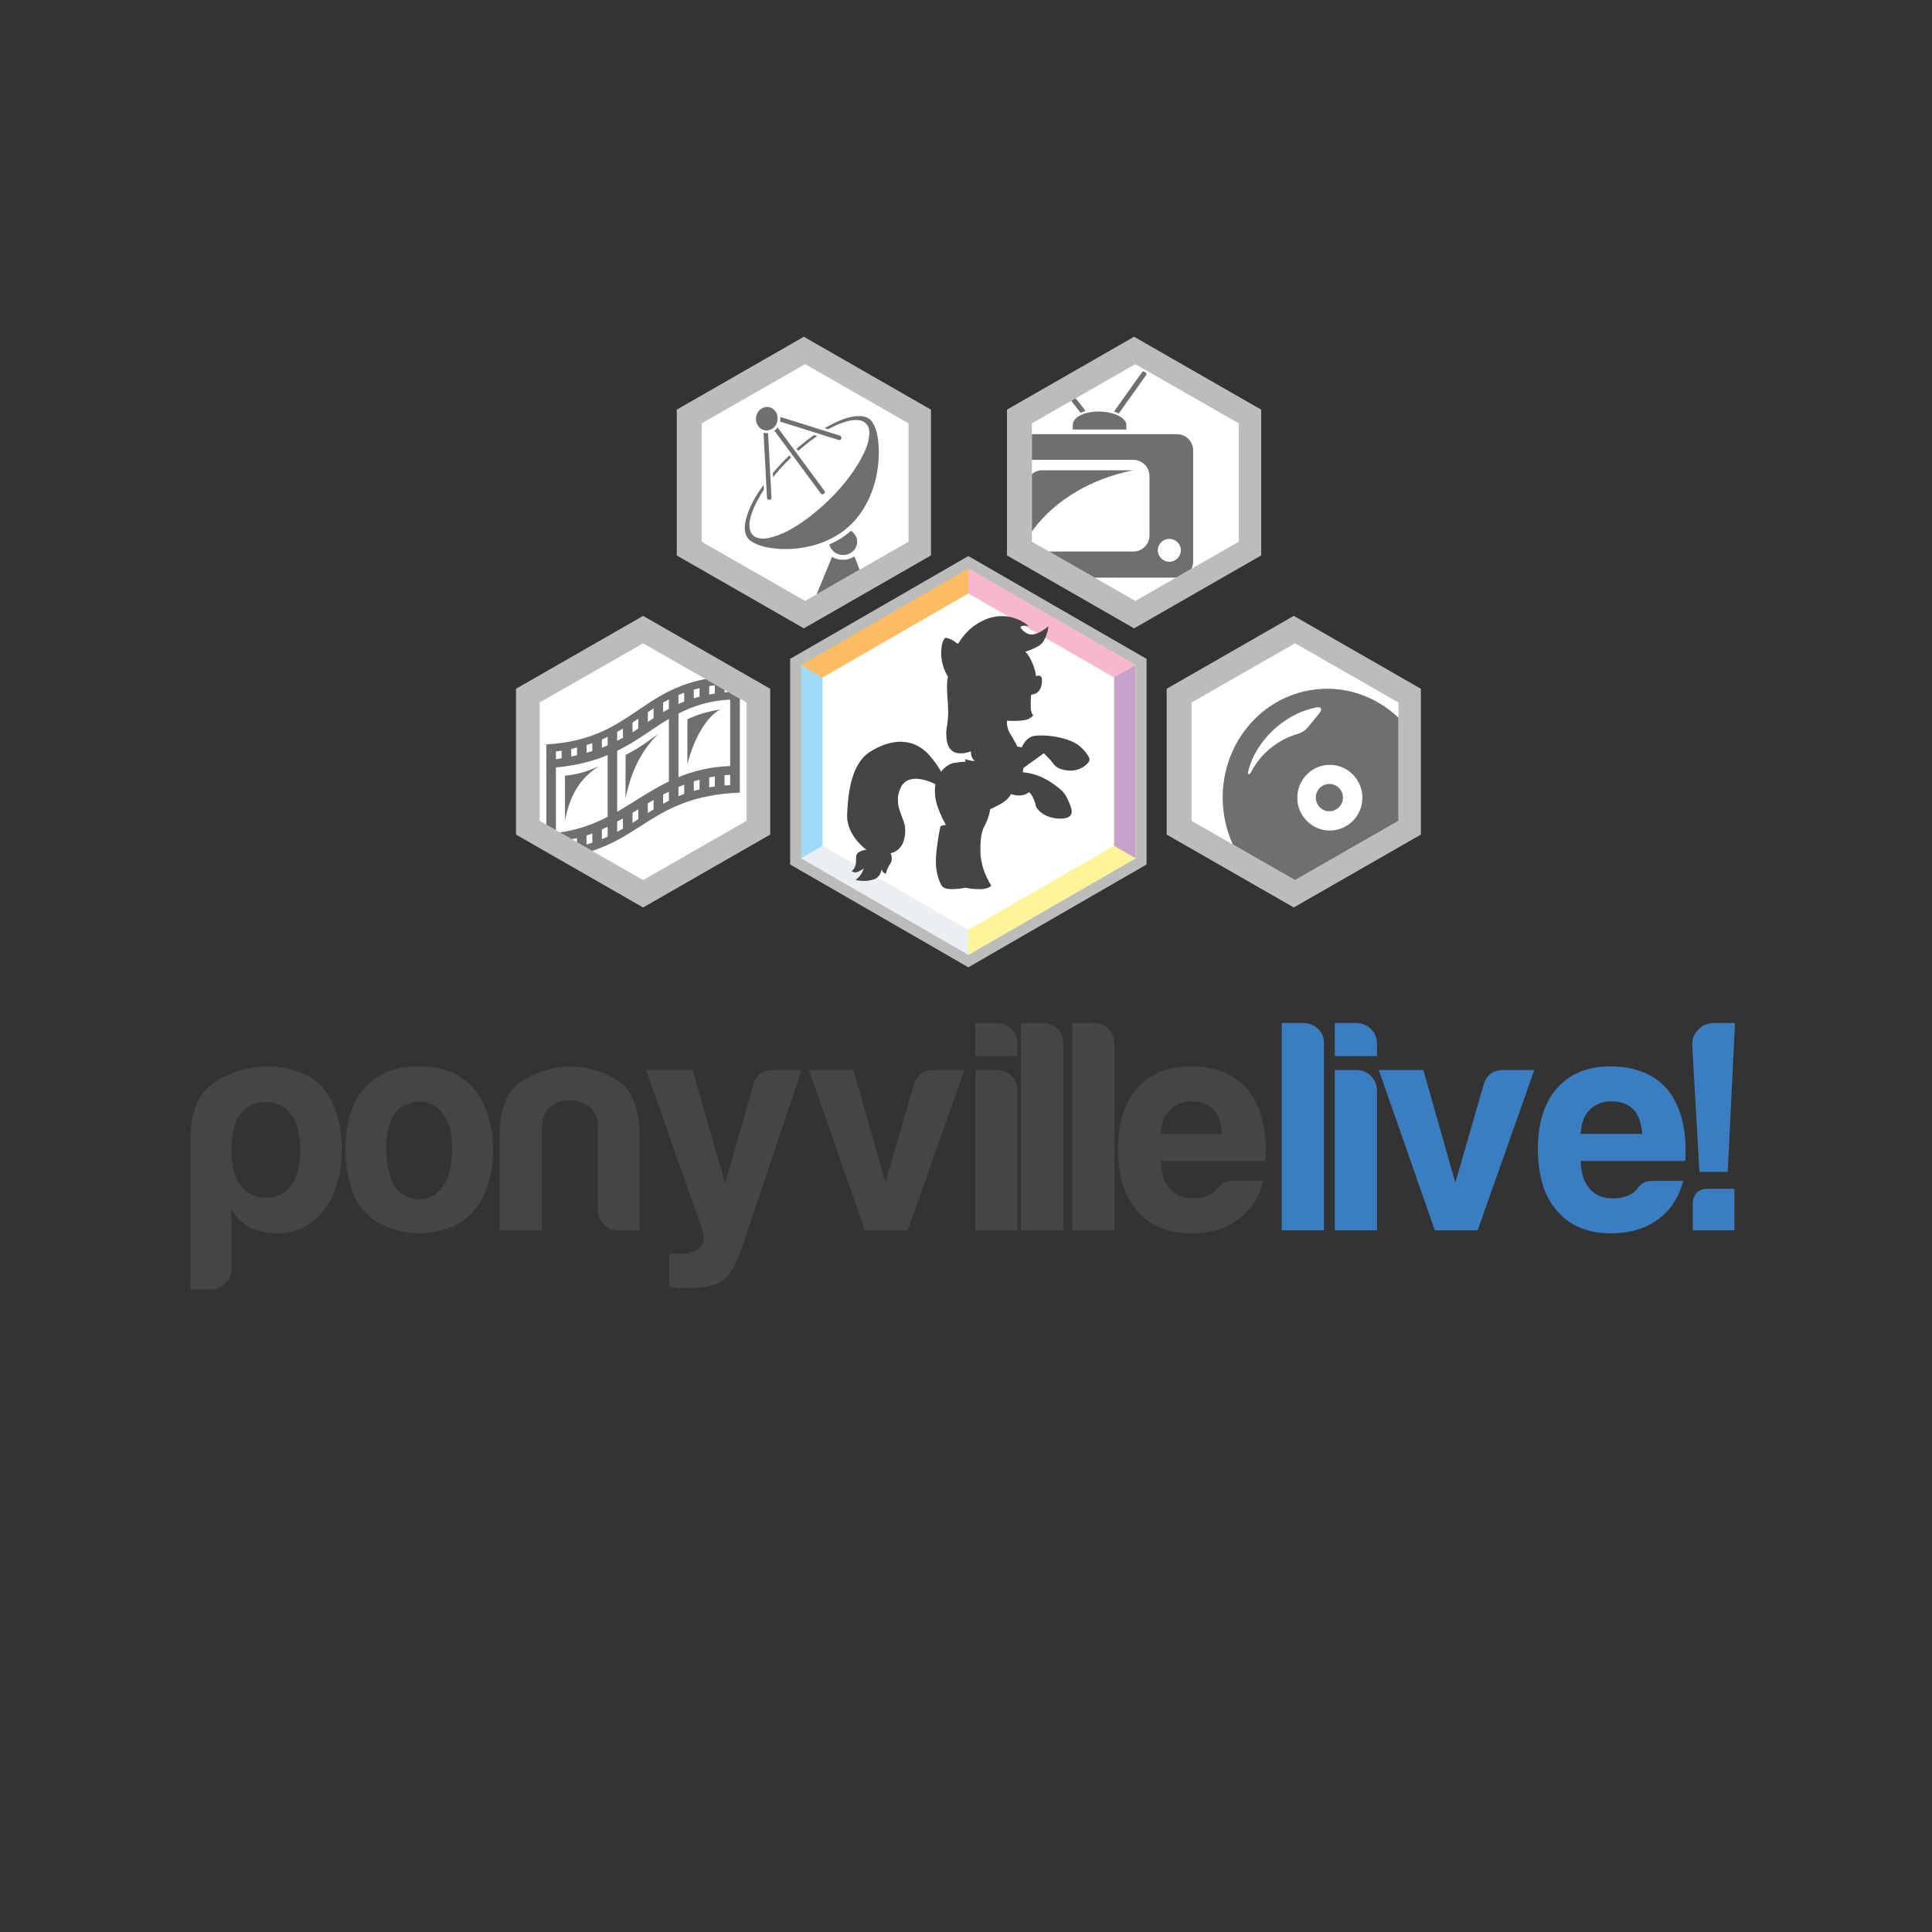 <?xml version="1.0" encoding="utf-8"?>
<!-- Generator: Adobe Illustrator 16.0.0, SVG Export Plug-In . SVG Version: 6.00 Build 0)  -->
<!DOCTYPE svg PUBLIC "-//W3C//DTD SVG 1.1//EN" "http://www.w3.org/Graphics/SVG/1.1/DTD/svg11.dtd">
<svg version="1.1" id="Layer_1" xmlns="http://www.w3.org/2000/svg" xmlns:xlink="http://www.w3.org/1999/xlink" x="0px" y="0px"
	 width="720px" height="720px" viewBox="0 0 720 720" enable-background="new 0 0 720 720" xml:space="preserve">
<rect x="0" y="0" width="720" height="720" fill="#333333" stroke="none"/>
<g id="Layer_2">
	<rect x="71" y="381" fill="none" width="454" height="139"/>
	<g enable-background="new    ">
		<path fill="#454545" d="M86.273,472.885c0,2.095-0.751,3.892-2.246,5.391c-1.499,1.495-3.295,2.246-5.391,2.246H71v-55.928
			c0-10.479,3.067-17.632,9.209-21.45c6.138-3.818,12.803-5.728,19.99-5.728c3.741,0,7.524,0.713,11.343,2.134
			c3.818,1.425,6.851,3.481,9.097,6.177c4.492,5.84,6.738,13.329,6.738,22.461c0,9.434-2.246,17.07-6.738,22.91
			c-4.492,5.692-10.258,8.535-17.295,8.535c-3.745,0-7.04-0.674-9.883-2.021c-2.997-1.495-5.391-3.818-7.188-6.963V472.885z
			 M111.879,428.861c0-5.84-1.123-10.332-3.369-13.477s-5.468-4.717-9.658-4.717c-4.043,0-7.188,1.572-9.434,4.717
			c-2.099,2.847-3.145,7.339-3.145,13.477c0,5.692,1.123,9.96,3.369,12.803c2.246,3.145,5.464,4.717,9.658,4.717
			c3.892,0,6.963-1.572,9.209-4.717S111.879,434.252,111.879,428.861z"/>
		<path fill="#454545" d="M137.484,453.119c-3.145-2.695-5.391-6.324-6.738-10.894c-1.348-4.565-2.021-9.321-2.021-14.263
			c0-4.043,0.562-8.086,1.685-12.129s2.881-7.412,5.278-10.107c3.892-4.492,8.907-7.148,15.049-7.974
			c6.138-0.821,11.68-0.337,16.621,1.46c5.689,2.246,9.883,6.142,12.578,11.68c2.544,4.941,3.818,10.708,3.818,17.295
			c0,4.794-0.526,8.911-1.572,12.354c-1.049,3.446-2.397,6.366-4.043,8.76c-3.594,4.941-8.163,8.013-13.701,9.209
			c-4.941,1.348-9.921,1.46-14.937,0.337C144.482,457.724,140.478,455.814,137.484,453.119z M148.266,413.588
			c-3.145,3.446-4.569,8.574-4.268,15.386c0.298,6.815,1.572,11.567,3.818,14.263c0.898,1.2,2.471,2.211,4.717,3.032
			c2.246,0.825,4.527,0.898,6.851,0.225c2.32-0.674,4.38-2.358,6.177-5.054s2.769-7.036,2.92-13.027
			c0-5.391-0.863-9.434-2.583-12.129c-1.723-2.695-3.706-4.415-5.952-5.166c-2.246-0.747-4.492-0.786-6.738-0.112
			S149.312,412.542,148.266,413.588z"/>
		<path fill="#454545" d="M238.334,458.51h-7.861c-2.246,0-4.082-0.709-5.503-2.134c-1.425-1.421-2.134-3.257-2.134-5.503v-30.547
			c0-3.594-1.088-6.212-3.257-7.861c-2.172-1.646-4.604-2.471-7.3-2.471s-5.092,0.825-7.188,2.471
			c-2.099,1.649-3.145,4.268-3.145,7.861v38.184h-15.723v-35.039c0-10.181,2.657-16.993,7.974-20.439
			c5.313-3.442,11.192-5.313,17.632-5.615c6.587,0,12.652,1.724,18.193,5.166c5.538,3.446,8.311,10.409,8.311,20.889V458.51z"/>
		<path fill="#454545" d="M249.34,479.623V467.27h4.268c2.994,0,5.352-0.713,7.075-2.134c1.72-1.425,2.057-3.706,1.011-6.851
			l-20.889-59.521H258.1l12.129,42.227l10.557-36.836c0.898-3.594,3.292-5.391,7.188-5.391h10.781l-22.91,68.057
			c-1.797,4.941-4.043,8.458-6.738,10.557c-2.695,1.797-7.114,2.695-13.252,2.695c-0.449,0-0.976,0-1.572,0c-0.6,0-1.123,0-1.572,0
			c-0.449-0.151-1.011-0.264-1.685-0.337C250.351,479.658,249.789,479.623,249.34,479.623z"/>
		<path fill="#454545" d="M338.285,458.51h-15.947l-20.889-59.746h16.621l11.904,42.002l10.557-36.611
			c1.197-3.594,3.594-5.391,7.188-5.391h11.68L338.285,458.51z"/>
		<path fill="#454545" d="M363.441,381.244h8.086c2.095,0,3.892,0.751,5.391,2.246c1.495,1.498,2.246,3.296,2.246,5.391v4.717
			h-15.723V381.244z M363.441,398.764h8.086c2.095,0,3.892,0.751,5.391,2.246c1.495,1.499,2.246,3.296,2.246,5.391v52.109h-15.723
			V398.764z"/>
		<path fill="#454545" d="M380.512,381.244h8.086c2.095,0,3.892,0.713,5.391,2.134c1.495,1.425,2.246,3.184,2.246,5.278v69.854
			h-15.723V381.244z"/>
		<path fill="#454545" d="M399.604,381.244h8.086c2.095,0,3.892,0.713,5.391,2.134c1.495,1.425,2.246,3.184,2.246,5.278v69.854
			h-15.723V381.244z"/>
		<path fill="#454545" d="M459.574,440.092h11.23c-1.649,6.289-4.794,11.083-9.434,14.375c-4.644,3.446-10.483,5.166-17.52,5.166
			c-8.535,0-15.2-2.769-19.99-8.311c-4.794-5.391-7.188-13.101-7.188-23.135c0-9.581,2.319-17.07,6.963-22.461
			c4.79-5.538,11.455-8.311,19.99-8.311c8.984,0,15.947,2.695,20.889,8.086c4.79,5.542,7.188,13.252,7.188,23.135
			c0,0.601,0,1.123,0,1.572s0,0.751,0,0.898c0,0.751-0.077,1.274-0.225,1.572h-38.857c0.147,4.644,1.271,8.086,3.369,10.332
			c1.944,2.397,4.864,3.594,8.76,3.594c2.544,0,4.717-0.522,6.514-1.572c0.449-0.147,0.859-0.41,1.235-0.786
			c0.372-0.372,0.786-0.786,1.235-1.235c0.147-0.449,0.709-1.046,1.685-1.797C456.391,440.468,457.777,440.092,459.574,440.092z
			 M432.621,422.572h22.91c-0.302-4.043-1.348-7.036-3.145-8.984c-1.948-2.095-4.717-3.145-8.311-3.145
			c-3.296,0-5.991,1.05-8.086,3.145C433.892,415.687,432.769,418.681,432.621,422.572z"/>
	</g>
	<rect x="477" y="381" fill="none" width="454" height="139"/>
	<g enable-background="new    ">
		<path fill="#3A7DC0" d="M477.674,381.244h8.086c2.096,0,3.893,0.713,5.391,2.134c1.495,1.425,2.246,3.184,2.246,5.278v69.854
			h-15.723V381.244z"/>
		<path fill="#3A7DC0" d="M497.439,381.244h8.086c2.096,0,3.893,0.751,5.391,2.246c1.495,1.498,2.246,3.296,2.246,5.391v4.717
			h-15.723V381.244z M497.439,398.764h8.086c2.096,0,3.893,0.751,5.391,2.246c1.495,1.499,2.246,3.296,2.246,5.391v52.109h-15.723
			V398.764z"/>
		<path fill="#3A7DC0" d="M550.672,458.51h-15.947l-20.889-59.746h16.621l11.904,42.002l10.557-36.611
			c1.197-3.594,3.594-5.391,7.188-5.391h11.68L550.672,458.51z"/>
		<path fill="#3A7DC0" d="M616.033,440.092h11.23c-1.649,6.289-4.794,11.083-9.434,14.375c-4.643,3.446-10.482,5.166-17.52,5.166
			c-8.535,0-15.199-2.769-19.99-8.311c-4.794-5.391-7.188-13.101-7.188-23.135c0-9.581,2.32-17.07,6.963-22.461
			c4.791-5.538,11.455-8.311,19.99-8.311c8.984,0,15.947,2.695,20.889,8.086c4.791,5.542,7.188,13.252,7.188,23.135
			c0,0.601,0,1.123,0,1.572s0,0.751,0,0.898c0,0.751-0.077,1.274-0.225,1.572H589.08c0.147,4.644,1.271,8.086,3.369,10.332
			c1.944,2.397,4.864,3.594,8.76,3.594c2.545,0,4.717-0.522,6.514-1.572c0.449-0.147,0.859-0.41,1.235-0.786
			c0.372-0.372,0.786-0.786,1.235-1.235c0.147-0.449,0.709-1.046,1.685-1.797C612.85,440.468,614.236,440.092,616.033,440.092z
			 M589.08,422.572h22.91c-0.302-4.043-1.348-7.036-3.145-8.984c-1.947-2.095-4.717-3.145-8.311-3.145
			c-3.295,0-5.99,1.05-8.086,3.145C590.351,415.687,589.228,418.681,589.08,422.572z"/>
		<path fill="#3A7DC0" d="M633.328,436.723l-2.695-47.393c0-2.246,0.786-4.155,2.358-5.728s3.481-2.358,5.728-2.358h7.861
			l-2.695,55.479H633.328z M636.697,443.012h9.658v15.498h-15.498v-9.658C630.857,444.96,632.802,443.012,636.697,443.012z"/>
	</g>
	<g>
		<polygon fill="#BCBCBB" points="360.874,207.228 427.282,245.541 427.282,322.167 360.874,360.479 294.465,322.167 
			294.465,245.541 		"/>
	</g>
	<g>
		<polygon fill="#FDBC61" points="360.874,211.872 423.21,247.863 423.21,319.845 360.874,355.836 298.539,319.845 298.539,247.863 
					"/>
	</g>
	<g>
		<polygon fill="#9FDAF7" points="360.874,211.872 423.21,247.863 423.21,319.845 360.874,355.836 298.539,319.845 298.539,247.863 
			360.874,283.854 		"/>
	</g>
	<g>
		<polygon fill="#EBEFF1" points="360.874,211.872 423.21,247.863 423.21,319.845 360.874,355.836 298.539,319.845 360.874,283.854 
					"/>
	</g>
	<g>
		<polygon fill="#FDF498" points="360.874,211.872 423.21,247.863 423.21,319.845 360.874,355.836 360.874,283.854 		"/>
	</g>
	<g>
		<polygon fill="#C8A1CB" points="360.874,211.872 423.21,247.863 423.21,319.845 360.874,283.854 		"/>
	</g>
	<g>
		<polygon fill="#F7B7CE" points="360.874,211.872 423.21,247.863 360.874,283.854 		"/>
	</g>
	<g>
		<polygon fill="#BCBCBB" points="422.64,125.495 470.008,152.662 470.008,206.996 422.64,234.163 375.271,206.996 375.271,152.662 
					"/>
	</g>
	<g>
		<polygon fill="#BCBCBB" points="482.153,229.519 529.521,256.687 529.521,311.021 482.153,338.188 434.783,311.021 
			434.783,256.687 		"/>
	</g>
	<g>
		<polygon fill="#BCBCBB" points="239.667,229.519 287.035,256.687 287.035,311.021 239.667,338.188 192.298,311.021 
			192.298,256.687 		"/>
	</g>
	<g>
		<polygon fill="#FFFFFF" points="239.667,239.736 278.212,261.795 278.212,305.913 239.667,327.971 201.122,305.913 
			201.122,261.795 		"/>
	</g>
	<g>
		<polygon fill="#FFFFFF" points="482.617,239.736 521.163,261.795 521.163,305.913 482.617,327.971 444.072,305.913 
			444.072,261.795 		"/>
	</g>
	<g>
		<polygon fill="#FFFFFF" points="423.104,135.711 461.648,157.77 461.648,201.887 423.104,223.946 384.559,201.887 384.559,157.77 
					"/>
	</g>
	<g>
		<polygon fill="#BCBCBB" points="299.574,125.495 346.942,152.662 346.942,206.996 299.574,234.163 252.206,206.996 
			252.206,152.662 		"/>
	</g>
	<g>
		<polygon fill="#FFFFFF" points="300.038,135.711 338.583,157.77 338.583,201.887 300.038,223.946 261.493,201.887 261.493,157.77 
					"/>
	</g>
	<g>
		<polygon fill="#FFFFFF" points="360.874,221.16 415.208,252.507 415.208,315.2 360.874,346.547 306.54,315.2 306.54,252.507 		"/>
	</g>
</g>
<g id="Layer_3">
	<g>
		<g>
			<defs>
				<polygon id="SVGID_1_" points="300.038,135.711 338.583,157.77 338.583,201.887 300.038,223.946 261.493,201.887 
					261.493,157.77 				"/>
			</defs>
			<clipPath id="SVGID_2_">
				<use xlink:href="#SVGID_1_"  overflow="visible"/>
			</clipPath>
			<path clip-path="url(#SVGID_2_)" fill="#6F6F70" d="M285.923,151.658c-2.053-0.042-3.875,1.604-4.171,3.856
				c-0.315,2.401,1.222,4.583,3.439,4.875c2.216,0.292,4.273-1.417,4.588-3.818c0.316-2.402-1.229-4.591-3.446-4.883
				C286.196,151.67,286.061,151.662,285.923,151.658z M320.202,155.06c-4.049-0.013-7.869,1.824-11.392,3.665
				c-0.485,0.274-0.966,0.551-1.444,0.836c0.423,0.142,0.854,0.276,1.283,0.403c1.765-0.966,3.6-1.808,5.505-2.5
				c1.864-0.623,3.824-1.099,5.798-0.886c2.017,0.118,3.77,1.694,3.958,3.716c0.416,3.86-1.365,7.555-3.108,10.88
				c-4.84,8.544-11.816,15.854-19.559,21.787c-4.597,3.34-9.65,6.611-15.38,7.631c-2.206,0.382-5.087-0.001-6.069-2.288
				c-1.162-2.887-0.029-6.095,1.041-8.839c1.082-2.454,2.38-4.788,3.849-7.016c-0.032-0.598-0.063-1.191-0.095-1.789
				c-2.998,4.149-5.668,8.629-6.781,13.658c-0.535,2.488-0.378,5.593,1.861,7.207c3.306,2.291,7.496,2.812,11.437,3.063
				c10.2,0.42,20.964-3.047,27.725-10.923c6.213-7.238,8.937-17.062,8.68-26.515c-0.218-3.481-0.56-7.224-2.639-10.146
				c-0.86-1.108-2.211-1.708-3.585-1.884c-0.091-0.012-0.187-0.022-0.278-0.03C320.736,155.071,320.472,155.061,320.202,155.06z
				 M290.806,155.383c0.054,0.577,0.027,1.167-0.08,1.737l21.875,6.854c0.98,0.24,1.385-1.101,0.505-1.605L290.806,155.383z
				 M289.809,159.312c-0.239,0.335-0.514,0.642-0.836,0.909c-0.111,0.109-0.231,0.214-0.351,0.308l17.336,23.459
				c0.699,0.673,1.741-0.235,1.342-0.997L289.809,159.312z M284.553,161.298l1.282,24.229c0.052,1.063,1.79,0.972,1.672-0.088
				l-1.269-24.009C285.676,161.478,285.106,161.434,284.553,161.298z M303.407,162.12c-2.267,1.577-4.443,3.295-6.524,5.117
				c0.196,0.265,0.398,0.533,0.594,0.8c2.245-1.976,4.594-3.864,7.074-5.55C304.17,162.366,303.789,162.239,303.407,162.12z
				 M294.186,169.707c-2.171,2.082-4.23,4.283-6.172,6.576c0.026,0.507,0.054,1.018,0.08,1.524c2.071-2.566,4.334-4.988,6.693-7.287
				C294.586,170.25,294.385,169.978,294.186,169.707z M317.116,197.806c-2.384,2.128-5.105,3.816-8.027,5.065
				c0.354,1.656,1.6,3.097,3.416,3.688c2.729,0.888,5.711-0.476,6.657-3.042C319.957,201.354,319.051,199.019,317.116,197.806z
				 M318.414,207.358c-2.628,1.698-5.807,1.649-8.335,0.168l-6.54,15.879c-1.462,4.157,23.419,3.858,21.281,0.242L318.414,207.358z"
				/>
		</g>
	</g>
	<g>
		<g>
			<defs>
				<polygon id="SVGID_3_" points="423.104,135.711 461.648,157.77 461.648,201.887 423.104,223.946 384.559,201.887 
					384.559,157.77 				"/>
			</defs>
			<clipPath id="SVGID_4_">
				<use xlink:href="#SVGID_3_"  overflow="visible"/>
			</clipPath>
			<path clip-path="url(#SVGID_4_)" fill="#6F6F70" d="M426.115,138.408c-0.185-0.004-0.357,0.075-0.473,0.236l-10.236,14.389
				c-0.087,0.122-0.159,0.24-0.143,0.377c0.546,0.183,1.148,0.409,1.698,0.661l10.19-14.342c0.185-0.258,0.115-0.618-0.143-0.802
				l-0.565-0.424C426.35,138.433,426.226,138.41,426.115,138.408z M392.902,138.644c-0.109,0.008-0.237,0.068-0.33,0.142
				l-0.566,0.424c-0.249,0.196-0.29,0.553-0.094,0.802l10.804,13.823c0.531-0.243,1.129-0.452,1.698-0.613
				c0.032-0.159-0.034-0.334-0.143-0.471l-10.896-13.871C393.252,138.724,393.085,138.63,392.902,138.644z M409.604,153.363
				c-4.055-0.043-8.064,1.138-9.482,3.632c-0.252,0.445-0.329,1.011-0.329,1.462v1.604h19.956v-1.604
				c0.012-0.578-0.145-1.104-0.425-1.51C417.752,154.682,413.657,153.406,409.604,153.363z M378.75,161.808
				c-3.346,0-6.039,2.693-6.039,6.039v41.375c0,3.345,2.693,6.039,6.039,6.039h59.867c3.346,0,6.039-2.693,6.039-6.039v-41.375
				c0-3.346-2.693-6.039-6.039-6.039H378.75z M384.788,171.385h37.554c3.345,0,6.038,2.693,6.038,6.039v22.079
				c0,3.345-2.693,6.039-6.038,6.039h-37.554c-3.347,0-6.038-2.693-6.038-6.039v-22.079
				C378.75,174.078,381.441,171.385,384.788,171.385z M388.326,175.253c-3.021,0-5.473,2.404-5.473,5.426v19.956
				c5.896-9.688,18.412-21.024,39.394-25.381L388.326,175.253L388.326,175.253z M435.786,200.823c2.362,0,4.293,1.884,4.293,4.246
				c0,2.361-1.931,4.293-4.293,4.293c-2.36,0-4.293-1.932-4.293-4.293C431.493,202.708,433.426,200.823,435.786,200.823z"/>
		</g>
	</g>
	<g>
		<g>
			<defs>
				<polygon id="SVGID_5_" points="482.617,239.736 521.163,261.795 521.163,305.913 482.617,327.971 444.072,305.913 
					444.072,261.795 				"/>
			</defs>
			<clipPath id="SVGID_6_">
				<use xlink:href="#SVGID_5_"  overflow="visible"/>
			</clipPath>
			<path clip-path="url(#SVGID_6_)" fill="#6F6F70" d="M493.745,256.682c-0.667,0.014-1.315,0.061-1.989,0.11
				c-21.546,1.606-37.647,21.103-35.975,43.546c1.673,22.443,20.452,39.35,41.998,37.744c21.546-1.607,37.76-21.104,36.086-43.547
				C532.244,272.793,514.443,256.234,493.745,256.682z M491.148,263.59c1.368-0.066,1.584,0.916,0.553,2.21l-4.146,5.084
				c-0.92,1.087-2.048,2.071-4.31,2.763c-6.479,1.805-13.415,7.002-16.91,13.926c-0.642,1.293-1.512,1.324-1.161-0.11
				c2.522-10.655,12.68-21.272,25.312-23.817C490.729,263.589,490.952,263.599,491.148,263.59z M495.569,285.031
				c6.689,0,12.156,5.522,12.156,12.268c0,6.744-5.466,12.213-12.156,12.213c-6.691,0-12.104-5.469-12.104-12.213
				C483.467,290.554,488.878,285.031,495.569,285.031z M495.403,292.159c-2.783,0-5.029,2.278-5.029,5.084
				c0,2.806,2.246,5.084,5.029,5.085c2.782,0,5.084-2.279,5.084-5.085C500.487,294.437,498.188,292.159,495.403,292.159z
				 M526.35,306.029c0.253,0.015,0.354,0.393,0.166,1.104c-2.714,10.609-13.021,21.004-25.695,23.32
				c-1.959,0.41-2.367-0.697-1.161-2.154l4.255-4.975c0.939-1.07,2.036-2.058,4.311-2.707c6.511-1.688,13.514-6.734,17.132-13.595
				C525.688,306.384,526.097,306.016,526.35,306.029z"/>
		</g>
	</g>
	<g>
		<g>
			<defs>
				<polygon id="SVGID_7_" points="239.667,239.736 278.212,261.795 278.212,305.913 239.667,327.971 201.122,305.913 
					201.122,261.795 				"/>
			</defs>
			<clipPath id="SVGID_8_">
				<use xlink:href="#SVGID_7_"  overflow="visible"/>
			</clipPath>
			<path clip-path="url(#SVGID_8_)" fill="#6F6F70" d="M275.722,251.81c-37.442,0.5-37.123,23.519-72.11,25.62v0.32v2.74v2.969
				v2.831v24.387v3.061v3.791v1.143v1.552c35.83-2.331,35.242-23.258,72.11-24.844v-1.689v-1.279v-3.791v-3.151v-24.844v-3.014
				v-3.06v-1.781V251.81z M272.113,254.732v3.105c-0.716,0.057-1.414,0.111-2.101,0.183v-3.105
				C270.69,254.851,271.407,254.784,272.113,254.732z M266.405,255.326v3.151c-0.727,0.111-1.415,0.237-2.101,0.365v-3.151
				C264.992,255.569,265.682,255.431,266.405,255.326z M260.697,256.422v3.197c-0.745,0.188-1.449,0.43-2.146,0.639v-3.243
				C259.253,256.814,259.951,256.603,260.697,256.422z M254.988,258.158v3.288c-0.737,0.286-1.458,0.604-2.146,0.914v-3.38
				C253.541,258.687,254.246,258.431,254.988,258.158z M249.279,260.669v3.471c-0.729,0.403-1.45,0.813-2.146,1.233v-3.562
				C247.825,261.417,248.552,261.041,249.279,260.669z M272.113,260.715v24.752c-7.581,0.292-13.783,1.894-19.271,4.156v-23.702
				C258.12,263.195,264.107,261.158,272.113,260.715z M243.571,264.003v3.608c-0.727,0.486-1.422,0.965-2.147,1.461v-3.653
				C242.129,264.943,242.851,264.468,243.571,264.003z M268.506,264.377c-5.295,0.925-8.509,1.875-12.33,3.691v16.806
				C258.058,276.847,262.717,267.269,268.506,264.377z M237.862,267.839v3.654c-0.7,0.466-1.414,0.954-2.146,1.416v-3.653
				C236.436,268.776,237.158,268.32,237.862,267.839z M249.279,267.885v23.336c-6.9,3.345-12.801,7.589-19.272,11.28v-22.697
				C237.446,276.158,243.041,271.623,249.279,267.885z M232.154,271.539v3.425c-0.676,0.375-1.43,0.729-2.147,1.096v-3.334
				C230.721,272.325,231.476,271.947,232.154,271.539z M245.397,273.457c-4.752,3.522-8.371,5.992-12.239,7.855l-0.046,16.35
				C234.808,288.696,238.671,279.868,245.397,273.457z M226.445,274.598v3.197c-0.693,0.299-1.403,0.583-2.146,0.868v-3.061
				C225.047,275.288,225.74,274.935,226.445,274.598z M220.737,276.973v2.923c-0.696,0.222-1.409,0.429-2.146,0.639v-2.923
				C219.321,277.39,220.046,277.211,220.737,276.973z M215.028,278.571v2.923c-0.694,0.164-1.416,0.304-2.146,0.457v-2.832
				C213.624,278.964,214.323,278.743,215.028,278.571z M209.32,279.759v2.832c-0.699,0.12-1.426,0.249-2.147,0.365v-2.877
				C207.894,279.981,208.625,279.871,209.32,279.759z M226.445,281.403v23.017c-5.562,2.845-11.678,5.129-19.272,5.982v-24.386
				C215.019,285.263,221.187,283.582,226.445,281.403z M223.294,285.513c-5.269,2.349-8.451,3.107-12.741,3.562v16.806
				C212.249,296.917,215.815,290.141,223.294,285.513z M272.113,288.755v3.836c-0.707,0.047-1.423,0.079-2.101,0.137v-3.836
				C270.702,288.828,271.406,288.798,272.113,288.755z M266.405,289.35v3.745c-0.727,0.1-1.409,0.2-2.101,0.319v-3.699
				C264.993,289.579,265.693,289.461,266.405,289.35z M260.697,290.583v3.607c-0.729,0.175-1.456,0.352-2.146,0.548v-3.563
				C259.248,290.958,259.973,290.777,260.697,290.583z M254.988,292.409v3.471c-0.731,0.268-1.451,0.529-2.146,0.822v-3.425
				C253.544,292.969,254.26,292.691,254.988,292.409z M249.279,295.012v3.38c-0.731,0.373-1.446,0.751-2.146,1.142v-3.425
				C247.831,295.733,248.566,295.375,249.279,295.012z M243.571,298.118v3.516c-0.721,0.449-1.436,0.912-2.147,1.37v-3.607
				C242.132,298.967,242.852,298.539,243.571,298.118z M237.862,301.588v3.7c-0.708,0.459-1.422,0.913-2.146,1.369v-3.745
				C236.434,302.472,237.145,302.033,237.862,301.588z M232.154,305.013v3.791c-0.691,0.399-1.428,0.798-2.147,1.188v-3.79
				C230.724,305.802,231.447,305.427,232.154,305.013z M226.445,308.119v3.699c-0.697,0.321-1.407,0.609-2.146,0.913v-3.608
				C225.026,308.796,225.737,308.469,226.445,308.119z M220.737,310.631v3.424c-0.692,0.235-1.417,0.422-2.146,0.641v-3.334
				C219.318,311.127,220.032,310.892,220.737,310.631z M215.028,312.32v3.334c-0.702,0.169-1.408,0.35-2.146,0.503v-3.38
				C213.605,312.637,214.329,312.489,215.028,312.32z M209.32,313.371v3.425c-0.696,0.11-1.425,0.22-2.147,0.319V313.6
				C207.898,313.543,208.619,313.454,209.32,313.371z"/>
		</g>
	</g>
	<g>
		<path fill="none" d="M315.679,303.653c0-24.63,0-49.26-0.005-73.89c0-0.199,0.045-0.244,0.244-0.244
			c29.971,0.005,59.941,0.005,89.912,0c0.199,0,0.244,0.044,0.244,0.244c-0.005,33.796-0.005,67.593,0,101.39
			c0,0.198-0.044,0.244-0.243,0.244c-29.972-0.006-59.942-0.006-89.913,0c-0.199,0-0.245-0.045-0.244-0.244
			c0.006-8.849,0.005-17.696,0.005-26.543c0.1,0.063,0.055,0.163,0.049,0.241c-0.025,0.31,0.022,0.62,0.07,0.918
			c0.152,0.949,0.382,1.878,0.722,2.783c0.542,1.443,1.311,2.752,2.225,3.983c0.349,0.47,0.73,0.914,1.119,1.352
			c0.481,0.543,0.998,1.05,1.526,1.544c0.48,0.45,0.991,0.869,1.525,1.28c-0.659-0.047-1.259,0.147-1.848,0.388
			c-0.408,0.167-0.815,0.323-1.181,0.589c-0.608,0.441-0.813,1.063-0.856,1.762c-0.045,0.729,0.041,1.463-0.052,2.194
			c-0.144,1.124-0.544,2.109-1.429,2.857c-0.107,0.09-0.17,0.15,0.015,0.264c0.76,0.47,1.519,0.45,2.305,0.073
			c0.713-0.341,1.384-0.752,2.062-1.182c-0.637,1.707-1.61,3.167-3.093,4.254c1.028,0.298,2.098,0.373,3.167,0.384
			c0.431,0.004,0.873-0.032,1.309-0.082c0.667-0.077,1.315-0.219,1.964-0.379c1.6-0.394,2.538-1.455,3.043-2.965
			c0.098-0.293,0.182-0.592,0.277-0.906c0.066,0.077,0.103,0.128,0.102,0.203c0,0.069,0.004,0.142,0.024,0.208
			c0.19,0.651,0.729,0.94,1.279,1.211c0.099,0.049,0.161-0.013,0.183-0.122c0.259-1.267,0.801-2.41,1.515-3.479
			c0.533-0.8,0.732-1.683,0.603-2.627c-0.057-0.419-0.169-0.831-0.367-1.213c-0.043-0.084-0.121-0.161,0.061-0.199
			c1.301-0.272,2.377-0.926,3.27-1.909c0.551-0.608,0.977-1.294,1.275-2.046c0.668-1.687,0.88-3.443,0.773-5.252
			c-0.052-0.878-0.243-1.722-0.526-2.54c-0.396-1.145-0.859-2.264-1.264-3.405c-0.42-1.185-0.779-2.387-0.882-3.654
			c-0.077-0.949-0.067-1.888,0.106-2.827c0.151-0.822,0.409-1.608,0.722-2.379c0.301-0.739,0.707-1.417,1.256-1.995
			c0.603-0.634,1.33-1.092,2.166-1.354c0.973-0.306,1.963-0.424,2.991-0.334c0.697,0.061,1.392,0.132,2.066,0.292
			c1.554,0.369,3.051,0.911,4.479,1.634c0.155,0.079,0.165,0.192,0.136,0.32c-0.112,0.489-0.132,0.989-0.143,1.483
			c-0.016,0.687-0.027,1.374,0.033,2.063c0.057,0.652,0.12,1.304,0.24,1.945c0.197,1.055,0.513,2.08,0.88,3.091
			c0.465,1.279,0.998,2.529,1.583,3.756c0.422,0.884,0.861,1.759,1.35,2.62c-0.045,0.012-0.068,0.022-0.092,0.023
			c-0.624,0.011-1.228,0.109-1.795,0.383c-0.102,0.049-0.174,0.098-0.199,0.241c-0.138,0.793-0.307,1.581-0.452,2.374
			c-0.122,0.666-0.23,1.334-0.336,2.002c-0.083,0.523-0.155,1.049-0.231,1.573c-0.083,0.576-0.185,1.15-0.243,1.729
			c-0.055,0.556-0.118,1.111-0.179,1.667c-0.089,0.809-0.163,1.621-0.186,2.431c-0.037,1.292-0.057,2.586,0.138,3.875
			c0.101,0.67,0.195,1.34,0.353,1.999c0.343,1.428,0.834,2.802,1.511,4.111c0.22,0.427,0.535,0.73,0.945,0.937
			c0.802,0.401,1.679,0.504,2.557,0.533c1.072,0.034,2.142-0.042,3.21-0.146c0.521-0.051,1.038-0.11,1.549-0.219
			c0.448-0.094,0.888-0.176,1.352-0.056c0.987,0.256,2.008,0.384,3.021,0.408c1.219,0.028,2.448,0.147,3.659-0.141
			c0.756-0.18,1.468-0.453,2.121-0.887c0.231-0.153,0.159-0.277,0.062-0.433c-0.569-0.904-1.067-1.847-1.521-2.815
			c-0.691-1.478-1.253-3-1.672-4.578c-0.286-1.075-0.479-2.167-0.61-3.271c-0.086-0.718-0.063-1.439-0.094-2.159
			c-0.05-1.188-0.007-2.377,0.084-3.566c0.058-0.749,0.138-1.493,0.274-2.229c0.201-1.068,0.488-2.114,0.994-3.078
			c1.041-1.986,1.879-4.038,2.205-6.274c0.022-0.149,0.012-0.342,0.24-0.419c0.311-0.104,0.609-0.247,0.906-0.39
			c0.992-0.481,1.963-1.006,2.929-1.541c0.767-0.424,1.464-0.941,2.106-1.528c0.625-0.568,1.158-1.218,1.572-1.953
			c0.119-0.207,0.184-0.18,0.371-0.092c0.512,0.24,1.061,0.356,1.627,0.417c0.637,0.069,1.278,0.087,1.902,0.022
			c1.02-0.107,1.968-0.468,2.783-1.118c0.083-0.066,0.15-0.076,0.24,0.013c0.221,0.217,0.418,0.451,0.611,0.689
			c0.428,0.527,0.674,1.153,0.951,1.758c0.289,0.628,0.549,1.27,0.703,1.95c0.091,0.402,0.115,0.825,0.342,1.19
			c0.564,0.913,1.337,1.624,2.209,2.229c0.963,0.667,2.018,1.144,3.143,1.47c1.076,0.313,2.181,0.442,3.295,0.494
			c0.351,0.016,0.701-0.017,1.053-0.038c0.667-0.04,1.314-0.144,1.934-0.386c0.976-0.383,1.427-1.039,1.515-1.968
			c0.058-0.607-0.075-1.197-0.252-1.776c-0.387-1.265-0.971-2.448-1.531-3.636c-0.526-1.112-1.261-2.075-2.188-2.901
			c-0.757-0.675-1.551-1.296-2.373-1.885c-1.018-0.727-2.047-1.434-3.146-2.029c-1.443-0.783-2.95-1.419-4.532-1.879
			c-1.381-0.402-2.78-0.679-4.226-0.78c0.095-0.377,0.185-0.752,0.201-1.146c0.009-0.156-0.01-0.357,0.172-0.499
			c1.048-0.819,2.132-1.587,3.216-2.355c1.366-0.969,2.733-1.937,4.065-2.956c0.15-0.116,0.243-0.135,0.396,0.023
			c0.644,0.668,1.319,1.303,1.935,1.999c0.416,0.471,0.84,0.935,1.202,1.45c0.618,0.877,1.396,1.569,2.374,2.023
			c1.254,0.581,2.593,0.763,3.953,0.831c0.553,0.028,1.104-0.02,1.652-0.097c0.805-0.113,1.574-0.333,2.313-0.664
			c1.12-0.503,2.084-1.223,2.896-2.145c0.323-0.368,0.555-0.769,0.525-1.292c-0.029-0.537-0.276-0.986-0.553-1.414
			c-0.751-1.167-1.686-2.18-2.692-3.132c-0.774-0.731-1.666-1.287-2.603-1.769c-1.196-0.615-2.458-1.076-3.755-1.427
			c-0.835-0.226-1.678-0.427-2.528-0.588c-0.759-0.144-1.526-0.244-2.295-0.341c-0.702-0.088-1.409-0.179-2.11-0.187
			c-1.25-0.014-2.504-0.102-3.752,0.088c-0.578,0.088-1.146,0.195-1.67,0.463c-0.674,0.347-1.236,0.827-1.736,1.404
			c-0.637,0.737-1.187,1.521-1.541,2.43c-0.039,0.1-0.061,0.096-0.131,0.061c-0.348-0.177-0.722-0.225-1.103-0.275
			c-0.153-0.02-0.37,0.046-0.478-0.175c-0.188-0.392-0.389-0.776-0.592-1.161c-0.416-0.792-0.854-1.571-1.306-2.342
			c-0.469-0.799-1.017-1.554-1.353-2.43c-0.426-1.115-0.623-2.264-0.58-3.456c0.004-0.117,0.043-0.16,0.154-0.148
			c0.174,0.019,0.35,0.061,0.521,0.049c0.854-0.059,1.701,0.125,2.558,0.011c0.452-0.06,0.913-0.016,1.372-0.046
			c0.698-0.047,1.395-0.092,2.08-0.23c1.171-0.237,2.208-0.732,3.02-1.643c0.088-0.101,0.101-0.176-0.002-0.267
			c-0.133-0.118-0.22-0.271-0.295-0.429c-0.365-0.767-0.492-1.596-0.521-2.428c-0.041-1.191-0.046-2.386,0.054-3.575
			c0.029-0.346-0.009-0.702,0.094-1.043c0.018-0.06,0.006-0.134,0.096-0.122c0.119,0.016,0.223-0.043,0.335-0.056
			c1.342-0.145,2.284-0.872,2.917-2.028c0.346-0.631,0.509-1.319,0.603-2.032c0.091-0.689,0.151-1.375-0.022-2.056
			c-0.129-0.5-0.574-0.949-1.155-0.911c-0.349,0.023-0.673,0.115-1.013,0.199c-0.004-0.589-0.104-1.149-0.232-1.698
			c-0.352-1.471-0.906-2.871-1.561-4.23c-0.534-1.116-1.135-2.2-2.051-3.065c-0.115-0.108-0.037-0.14,0.049-0.166
			c0.205-0.063,0.418-0.108,0.621-0.179c1.324-0.458,2.586-1.056,3.826-1.699c0.424-0.22,0.834-0.469,1.187-0.799
			c0.585-0.55,1.028-1.204,1.399-1.911c0.493-0.94,0.834-1.94,1.106-2.962c0.16-0.602,0.288-1.214,0.375-1.863
			c-0.401,0.301-0.771,0.59-1.153,0.861c-1.3,0.923-2.654,1.745-4.234,2.094c-0.703,0.155-1.424,0.146-2.106-0.098
			c-1.211-0.432-2.146-1.231-2.894-2.267c-0.15-0.209-0.103-0.3,0.074-0.435c0.685-0.519,1.469-0.373,2.229-0.341
			c0.188,0.008,0.374,0.014,0.573,0.022c-0.02-0.046-0.021-0.066-0.031-0.076c-0.778-0.643-1.612-1.204-2.505-1.678
			c-1.276-0.678-2.61-1.2-4.025-1.512c-0.817-0.181-1.64-0.32-2.478-0.343c-0.523-0.014-1.049,0.004-1.571-0.005
			c-0.458-0.007-0.913,0.049-1.358,0.12c-1.121,0.177-2.221,0.443-3.291,0.835c-1.356,0.499-2.642,1.141-3.863,1.91
			c-1.396,0.879-2.676,1.904-3.811,3.109c-0.522,0.556-1.016,1.133-1.485,1.733c-0.631,0.807-1.219,1.646-1.743,2.527
			c-0.08,0.135-0.107,0.097-0.201,0.036c-0.334-0.217-0.671-0.432-0.984-0.68c-0.961-0.764-2.051-1.253-3.248-1.505
			c-0.175-0.037-0.335,0.008-0.485,0.137c-0.388,0.333-0.605,0.769-0.782,1.232c-0.488,1.273-0.562,2.615-0.63,3.953
			c-0.044,0.869,0.03,1.735,0.149,2.599c0.113,0.817,0.292,1.618,0.523,2.409c0.404,1.381,0.98,2.688,1.711,3.924
			c0.154,0.261,0.154,0.46,0.069,0.746c-0.25,0.844-0.215,1.729-0.274,2.599c-0.065,0.97,0.048,1.94,0.062,2.912
			c0.005,0.375,0.015,0.755,0.042,1.132c0.064,0.898,0.146,1.796,0.207,2.695c0.051,0.754,0.074,1.51,0.096,2.264
			c0.025,0.854,0.031,1.71-0.026,2.568c-0.05,0.743-0.085,1.485-0.169,2.226c-0.073,0.64-0.176,1.275-0.298,1.905
			c-0.153,0.785-0.21,1.58-0.208,2.369c0.001,0.447,0.015,0.907,0.061,1.361c0.066,0.651,0.133,1.3,0.286,1.935
			c0.286,1.19,0.786,2.259,1.765,3.055c0.784,0.638,1.696,0.943,2.683,1.007c0.655,0.042,1.314,0.028,1.972-0.087
			c0.763-0.135,1.509-0.312,2.229-0.596c0.178-0.07,0.23-0.057,0.227,0.145c-0.011,0.402-0.004,0.803,0.078,1.204
			c0.182,0.876,0.602,1.599,1.361,2.209c-1.334,0.025-2.512-0.392-3.738-0.678c0.115,0.323,0.222,0.621,0.331,0.929
			c-0.456,0.064-0.894,0.013-1.333,0.059c-0.884,0.093-1.764,0.202-2.645,0.327c-1.546,0.22-2.829,0.961-3.97,1.979
			c-0.456,0.407-0.883,0.847-1.23,1.404c-0.131-0.261-0.23-0.494-0.359-0.708c-0.769-1.281-1.603-2.518-2.549-3.678
			c-0.874-1.072-1.734-2.149-2.761-3.087c-0.848-0.774-1.762-1.449-2.755-2.013c-1.804-1.025-3.759-1.568-5.822-1.695
			c-1.098-0.067-2.201-0.012-3.288,0.162c-1.085,0.173-2.154,0.43-3.198,0.783c-1.724,0.582-3.352,1.361-4.929,2.27
			c-1.394,0.804-2.625,1.782-3.674,3.001c-0.827,0.961-1.504,2.019-2.087,3.138c-0.675,1.293-1.203,2.647-1.631,4.042
			c-0.326,1.06-0.596,2.132-0.819,3.217c-0.143,0.697-0.271,1.396-0.383,2.098c-0.108,0.678-0.21,1.356-0.296,2.037
			c-0.075,0.597-0.124,1.199-0.178,1.8c-0.083,0.933-0.147,1.867-0.202,2.802c-0.034,0.581-0.072,1.161-0.053,1.743
			C315.733,303.589,315.733,303.635,315.679,303.653z"/>
		<path fill="#454545" d="M315.679,303.653c0.054-0.018,0.054-0.064,0.052-0.108c-0.019-0.582,0.02-1.163,0.053-1.743
			c0.055-0.935,0.119-1.869,0.202-2.802c0.054-0.601,0.103-1.203,0.178-1.8c0.085-0.68,0.188-1.359,0.296-2.037
			c0.112-0.703,0.24-1.401,0.383-2.098c0.223-1.085,0.493-2.158,0.819-3.217c0.429-1.394,0.957-2.748,1.631-4.042
			c0.583-1.119,1.261-2.177,2.087-3.138c1.049-1.219,2.281-2.198,3.674-3.001c1.577-0.909,3.205-1.688,4.929-2.27
			c1.044-0.353,2.113-0.61,3.198-0.783c1.087-0.173,2.19-0.229,3.288-0.162c2.063,0.127,4.018,0.67,5.822,1.695
			c0.993,0.564,1.907,1.239,2.755,2.013c1.027,0.938,1.888,2.016,2.761,3.087c0.946,1.161,1.78,2.397,2.549,3.678
			c0.129,0.214,0.228,0.447,0.359,0.708c0.347-0.557,0.774-0.997,1.23-1.404c1.141-1.018,2.423-1.759,3.97-1.979
			c0.88-0.125,1.761-0.234,2.645-0.327c0.439-0.046,0.877,0.006,1.333-0.059c-0.109-0.308-0.216-0.605-0.331-0.929
			c1.227,0.286,2.404,0.703,3.738,0.678c-0.761-0.61-1.181-1.333-1.36-2.209c-0.082-0.401-0.09-0.802-0.08-1.204
			c0.006-0.202-0.049-0.215-0.226-0.145c-0.72,0.284-1.466,0.461-2.229,0.596c-0.657,0.115-1.317,0.129-1.972,0.087
			c-0.987-0.063-1.899-0.369-2.683-1.007c-0.979-0.796-1.479-1.865-1.765-3.055c-0.152-0.635-0.22-1.283-0.286-1.935
			c-0.046-0.455-0.06-0.914-0.061-1.361c-0.002-0.789,0.055-1.584,0.208-2.369c0.123-0.63,0.225-1.265,0.298-1.905
			c0.084-0.741,0.12-1.483,0.169-2.226c0.057-0.858,0.051-1.714,0.026-2.568c-0.022-0.754-0.045-1.51-0.096-2.264
			c-0.061-0.899-0.143-1.797-0.207-2.695c-0.027-0.377-0.037-0.757-0.042-1.132c-0.014-0.971-0.127-1.942-0.062-2.912
			c0.059-0.87,0.024-1.755,0.274-2.599c0.084-0.285,0.085-0.484-0.069-0.746c-0.73-1.236-1.307-2.543-1.711-3.924
			c-0.232-0.792-0.41-1.592-0.523-2.409c-0.119-0.863-0.193-1.73-0.149-2.599c0.068-1.338,0.142-2.68,0.63-3.953
			c0.177-0.463,0.394-0.898,0.782-1.232c0.15-0.129,0.31-0.174,0.485-0.137c1.197,0.252,2.287,0.741,3.248,1.505
			c0.313,0.249,0.649,0.463,0.984,0.68c0.094,0.061,0.121,0.1,0.201-0.036c0.524-0.881,1.111-1.72,1.743-2.527
			c0.47-0.6,0.963-1.177,1.485-1.733c1.135-1.206,2.415-2.23,3.811-3.109c1.222-0.77,2.506-1.411,3.863-1.91
			c1.07-0.393,2.17-0.659,3.289-0.835c0.447-0.071,0.901-0.127,1.359-0.12c0.523,0.009,1.049-0.009,1.571,0.005
			c0.838,0.023,1.66,0.163,2.478,0.343c1.416,0.313,2.75,0.834,4.025,1.512c0.893,0.474,1.727,1.035,2.505,1.678
			c0.013,0.009,0.013,0.03,0.032,0.076c-0.2-0.008-0.385-0.014-0.574-0.022c-0.762-0.031-1.546-0.178-2.229,0.341
			c-0.178,0.135-0.227,0.226-0.074,0.435c0.748,1.036,1.682,1.835,2.893,2.267c0.684,0.244,1.403,0.253,2.106,0.098
			c1.581-0.349,2.937-1.17,4.235-2.094c0.381-0.271,0.75-0.56,1.152-0.861c-0.087,0.649-0.215,1.261-0.375,1.863
			c-0.271,1.022-0.613,2.022-1.105,2.962c-0.371,0.707-0.815,1.361-1.4,1.911c-0.352,0.33-0.762,0.579-1.186,0.799
			c-1.241,0.643-2.504,1.241-3.826,1.699c-0.203,0.07-0.416,0.115-0.622,0.179c-0.085,0.026-0.163,0.058-0.05,0.166
			c0.916,0.865,1.518,1.949,2.053,3.065c0.652,1.359,1.209,2.759,1.561,4.23c0.129,0.549,0.229,1.108,0.232,1.698
			c0.339-0.084,0.664-0.176,1.012-0.199c0.581-0.038,1.027,0.411,1.155,0.911c0.175,0.681,0.112,1.366,0.022,2.056
			c-0.094,0.713-0.256,1.401-0.603,2.032c-0.632,1.157-1.575,1.883-2.917,2.028c-0.111,0.013-0.216,0.071-0.335,0.056
			c-0.09-0.012-0.078,0.062-0.097,0.122c-0.102,0.341-0.063,0.697-0.092,1.043c-0.101,1.189-0.096,2.384-0.055,3.575
			c0.028,0.832,0.155,1.661,0.521,2.428c0.074,0.158,0.16,0.311,0.293,0.429c0.104,0.091,0.092,0.166,0.003,0.267
			c-0.812,0.91-1.849,1.406-3.019,1.643c-0.687,0.138-1.383,0.183-2.08,0.23c-0.459,0.031-0.92-0.014-1.373,0.046
			c-0.854,0.113-1.705-0.07-2.558-0.011c-0.172,0.012-0.347-0.03-0.521-0.049c-0.112-0.012-0.151,0.031-0.155,0.148
			c-0.042,1.192,0.153,2.341,0.581,3.456c0.336,0.875,0.883,1.631,1.352,2.43c0.452,0.771,0.891,1.551,1.307,2.342
			c0.203,0.384,0.403,0.769,0.592,1.161c0.105,0.222,0.322,0.155,0.477,0.175c0.381,0.05,0.756,0.099,1.104,0.275
			c0.07,0.036,0.091,0.04,0.13-0.061c0.354-0.909,0.903-1.693,1.542-2.43c0.499-0.577,1.063-1.058,1.736-1.404
			c0.521-0.268,1.092-0.375,1.668-0.463c1.248-0.189,2.502-0.102,3.752-0.088c0.703,0.007,1.41,0.098,2.111,0.187
			c0.77,0.097,1.536,0.198,2.295,0.341c0.852,0.161,1.693,0.362,2.528,0.588c1.297,0.351,2.559,0.812,3.755,1.427
			c0.938,0.481,1.827,1.038,2.604,1.769c1.007,0.952,1.94,1.965,2.691,3.132c0.275,0.428,0.522,0.877,0.553,1.414
			c0.028,0.522-0.201,0.924-0.525,1.292c-0.812,0.922-1.774,1.642-2.896,2.145c-0.736,0.331-1.508,0.551-2.313,0.664
			c-0.55,0.077-1.101,0.125-1.652,0.097c-1.359-0.068-2.698-0.25-3.952-0.831c-0.979-0.455-1.757-1.146-2.375-2.023
			c-0.361-0.516-0.787-0.979-1.203-1.45c-0.613-0.696-1.291-1.331-1.934-1.999c-0.152-0.158-0.245-0.14-0.396-0.023
			c-1.33,1.019-2.697,1.986-4.064,2.956c-1.084,0.768-2.168,1.536-3.216,2.355c-0.181,0.142-0.163,0.343-0.171,0.499
			c-0.018,0.394-0.107,0.769-0.202,1.146c1.444,0.102,2.845,0.378,4.226,0.78c1.582,0.46,3.088,1.096,4.532,1.879
			c1.101,0.595,2.129,1.302,3.146,2.029c0.824,0.589,1.617,1.209,2.375,1.885c0.927,0.826,1.66,1.79,2.188,2.901
			c0.563,1.188,1.146,2.372,1.531,3.636c0.177,0.58,0.31,1.169,0.252,1.776c-0.088,0.93-0.539,1.585-1.514,1.968
			c-0.619,0.243-1.268,0.346-1.935,0.386c-0.351,0.021-0.702,0.054-1.053,0.038c-1.114-0.052-2.22-0.181-3.295-0.494
			c-1.125-0.327-2.181-0.803-3.142-1.47c-0.873-0.605-1.645-1.316-2.209-2.229c-0.228-0.365-0.252-0.788-0.343-1.19
			c-0.153-0.68-0.414-1.322-0.703-1.95c-0.278-0.605-0.524-1.231-0.95-1.758c-0.193-0.239-0.393-0.472-0.611-0.689
			c-0.092-0.089-0.158-0.079-0.241-0.013c-0.815,0.65-1.765,1.011-2.783,1.118c-0.624,0.065-1.266,0.047-1.901-0.022
			c-0.567-0.062-1.115-0.178-1.629-0.417c-0.188-0.088-0.252-0.115-0.369,0.092c-0.416,0.735-0.948,1.384-1.572,1.953
			c-0.645,0.587-1.342,1.104-2.107,1.528c-0.966,0.534-1.936,1.06-2.929,1.541c-0.297,0.143-0.596,0.286-0.905,0.39
			c-0.229,0.077-0.219,0.27-0.24,0.419c-0.326,2.236-1.166,4.289-2.207,6.274c-0.504,0.964-0.793,2.011-0.992,3.078
			c-0.139,0.737-0.219,1.48-0.275,2.229c-0.091,1.188-0.134,2.378-0.084,3.565c0.03,0.719,0.008,1.442,0.094,2.159
			c0.133,1.104,0.324,2.195,0.61,3.271c0.419,1.577,0.979,3.1,1.672,4.577c0.453,0.97,0.951,1.911,1.521,2.815
			c0.1,0.156,0.172,0.28-0.061,0.433c-0.652,0.435-1.365,0.707-2.121,0.888c-1.211,0.288-2.441,0.169-3.658,0.14
			c-1.014-0.023-2.033-0.152-3.021-0.408c-0.464-0.12-0.903-0.038-1.352,0.057c-0.511,0.106-1.028,0.168-1.549,0.219
			c-1.068,0.104-2.139,0.18-3.21,0.146c-0.878-0.027-1.755-0.132-2.557-0.532c-0.411-0.206-0.726-0.511-0.945-0.938
			c-0.676-1.309-1.168-2.683-1.511-4.111c-0.157-0.657-0.251-1.328-0.353-1.999c-0.195-1.288-0.175-2.583-0.138-3.875
			c0.023-0.81,0.097-1.621,0.186-2.431c0.061-0.555,0.124-1.109,0.179-1.667c0.058-0.579,0.16-1.153,0.243-1.729
			c0.076-0.525,0.148-1.051,0.231-1.573c0.106-0.668,0.214-1.337,0.336-2.002c0.145-0.792,0.314-1.58,0.452-2.374
			c0.025-0.145,0.097-0.193,0.199-0.242c0.567-0.273,1.171-0.373,1.795-0.382c0.023,0,0.047-0.012,0.092-0.024
			c-0.489-0.86-0.928-1.736-1.35-2.62c-0.585-1.227-1.119-2.477-1.583-3.756c-0.367-1.011-0.683-2.036-0.88-3.091
			c-0.12-0.641-0.183-1.293-0.24-1.945c-0.06-0.689-0.049-1.376-0.033-2.063c0.011-0.494,0.031-0.994,0.143-1.483
			c0.029-0.128,0.02-0.242-0.136-0.32c-1.428-0.723-2.925-1.265-4.479-1.634c-0.675-0.16-1.37-0.231-2.066-0.292
			c-1.027-0.09-2.018,0.028-2.991,0.334c-0.836,0.263-1.563,0.72-2.166,1.354c-0.55,0.579-0.956,1.256-1.256,1.995
			c-0.313,0.771-0.571,1.557-0.722,2.379c-0.173,0.939-0.183,1.878-0.106,2.827c0.103,1.267,0.462,2.469,0.882,3.654
			c0.404,1.141,0.868,2.261,1.264,3.405c0.283,0.819,0.475,1.662,0.526,2.54c0.107,1.81-0.104,3.567-0.773,5.252
			c-0.298,0.752-0.724,1.438-1.275,2.046c-0.893,0.984-1.969,1.638-3.27,1.909c-0.182,0.038-0.104,0.115-0.061,0.2
			c0.197,0.381,0.31,0.794,0.367,1.212c0.129,0.946-0.069,1.829-0.603,2.627c-0.714,1.069-1.256,2.213-1.515,3.479
			c-0.022,0.108-0.084,0.17-0.183,0.122c-0.55-0.271-1.089-0.561-1.279-1.212c-0.02-0.065-0.024-0.138-0.024-0.208
			c0-0.074-0.036-0.126-0.102-0.202c-0.095,0.313-0.179,0.611-0.277,0.905c-0.505,1.511-1.443,2.571-3.043,2.965
			c-0.649,0.16-1.298,0.303-1.964,0.38c-0.436,0.05-0.878,0.086-1.309,0.082c-1.069-0.012-2.139-0.087-3.167-0.385
			c1.483-1.087,2.456-2.547,3.093-4.254c-0.678,0.431-1.349,0.84-2.062,1.183c-0.786,0.376-1.544,0.396-2.305-0.073
			c-0.185-0.114-0.122-0.173-0.015-0.265c0.885-0.747,1.286-1.732,1.429-2.856c0.093-0.732,0.007-1.465,0.052-2.195
			c0.043-0.698,0.248-1.318,0.856-1.762c0.366-0.266,0.773-0.422,1.181-0.588c0.589-0.24,1.189-0.436,1.848-0.388
			c-0.534-0.411-1.044-0.83-1.525-1.28c-0.528-0.494-1.044-1.001-1.526-1.544c-0.389-0.438-0.771-0.882-1.119-1.353
			c-0.914-1.23-1.683-2.541-2.225-3.982c-0.34-0.905-0.57-1.834-0.722-2.783c-0.048-0.298-0.095-0.608-0.07-0.918
			c0.006-0.078,0.05-0.178-0.049-0.241C315.679,304.291,315.679,303.972,315.679,303.653z"/>
	</g>
</g>
</svg>

